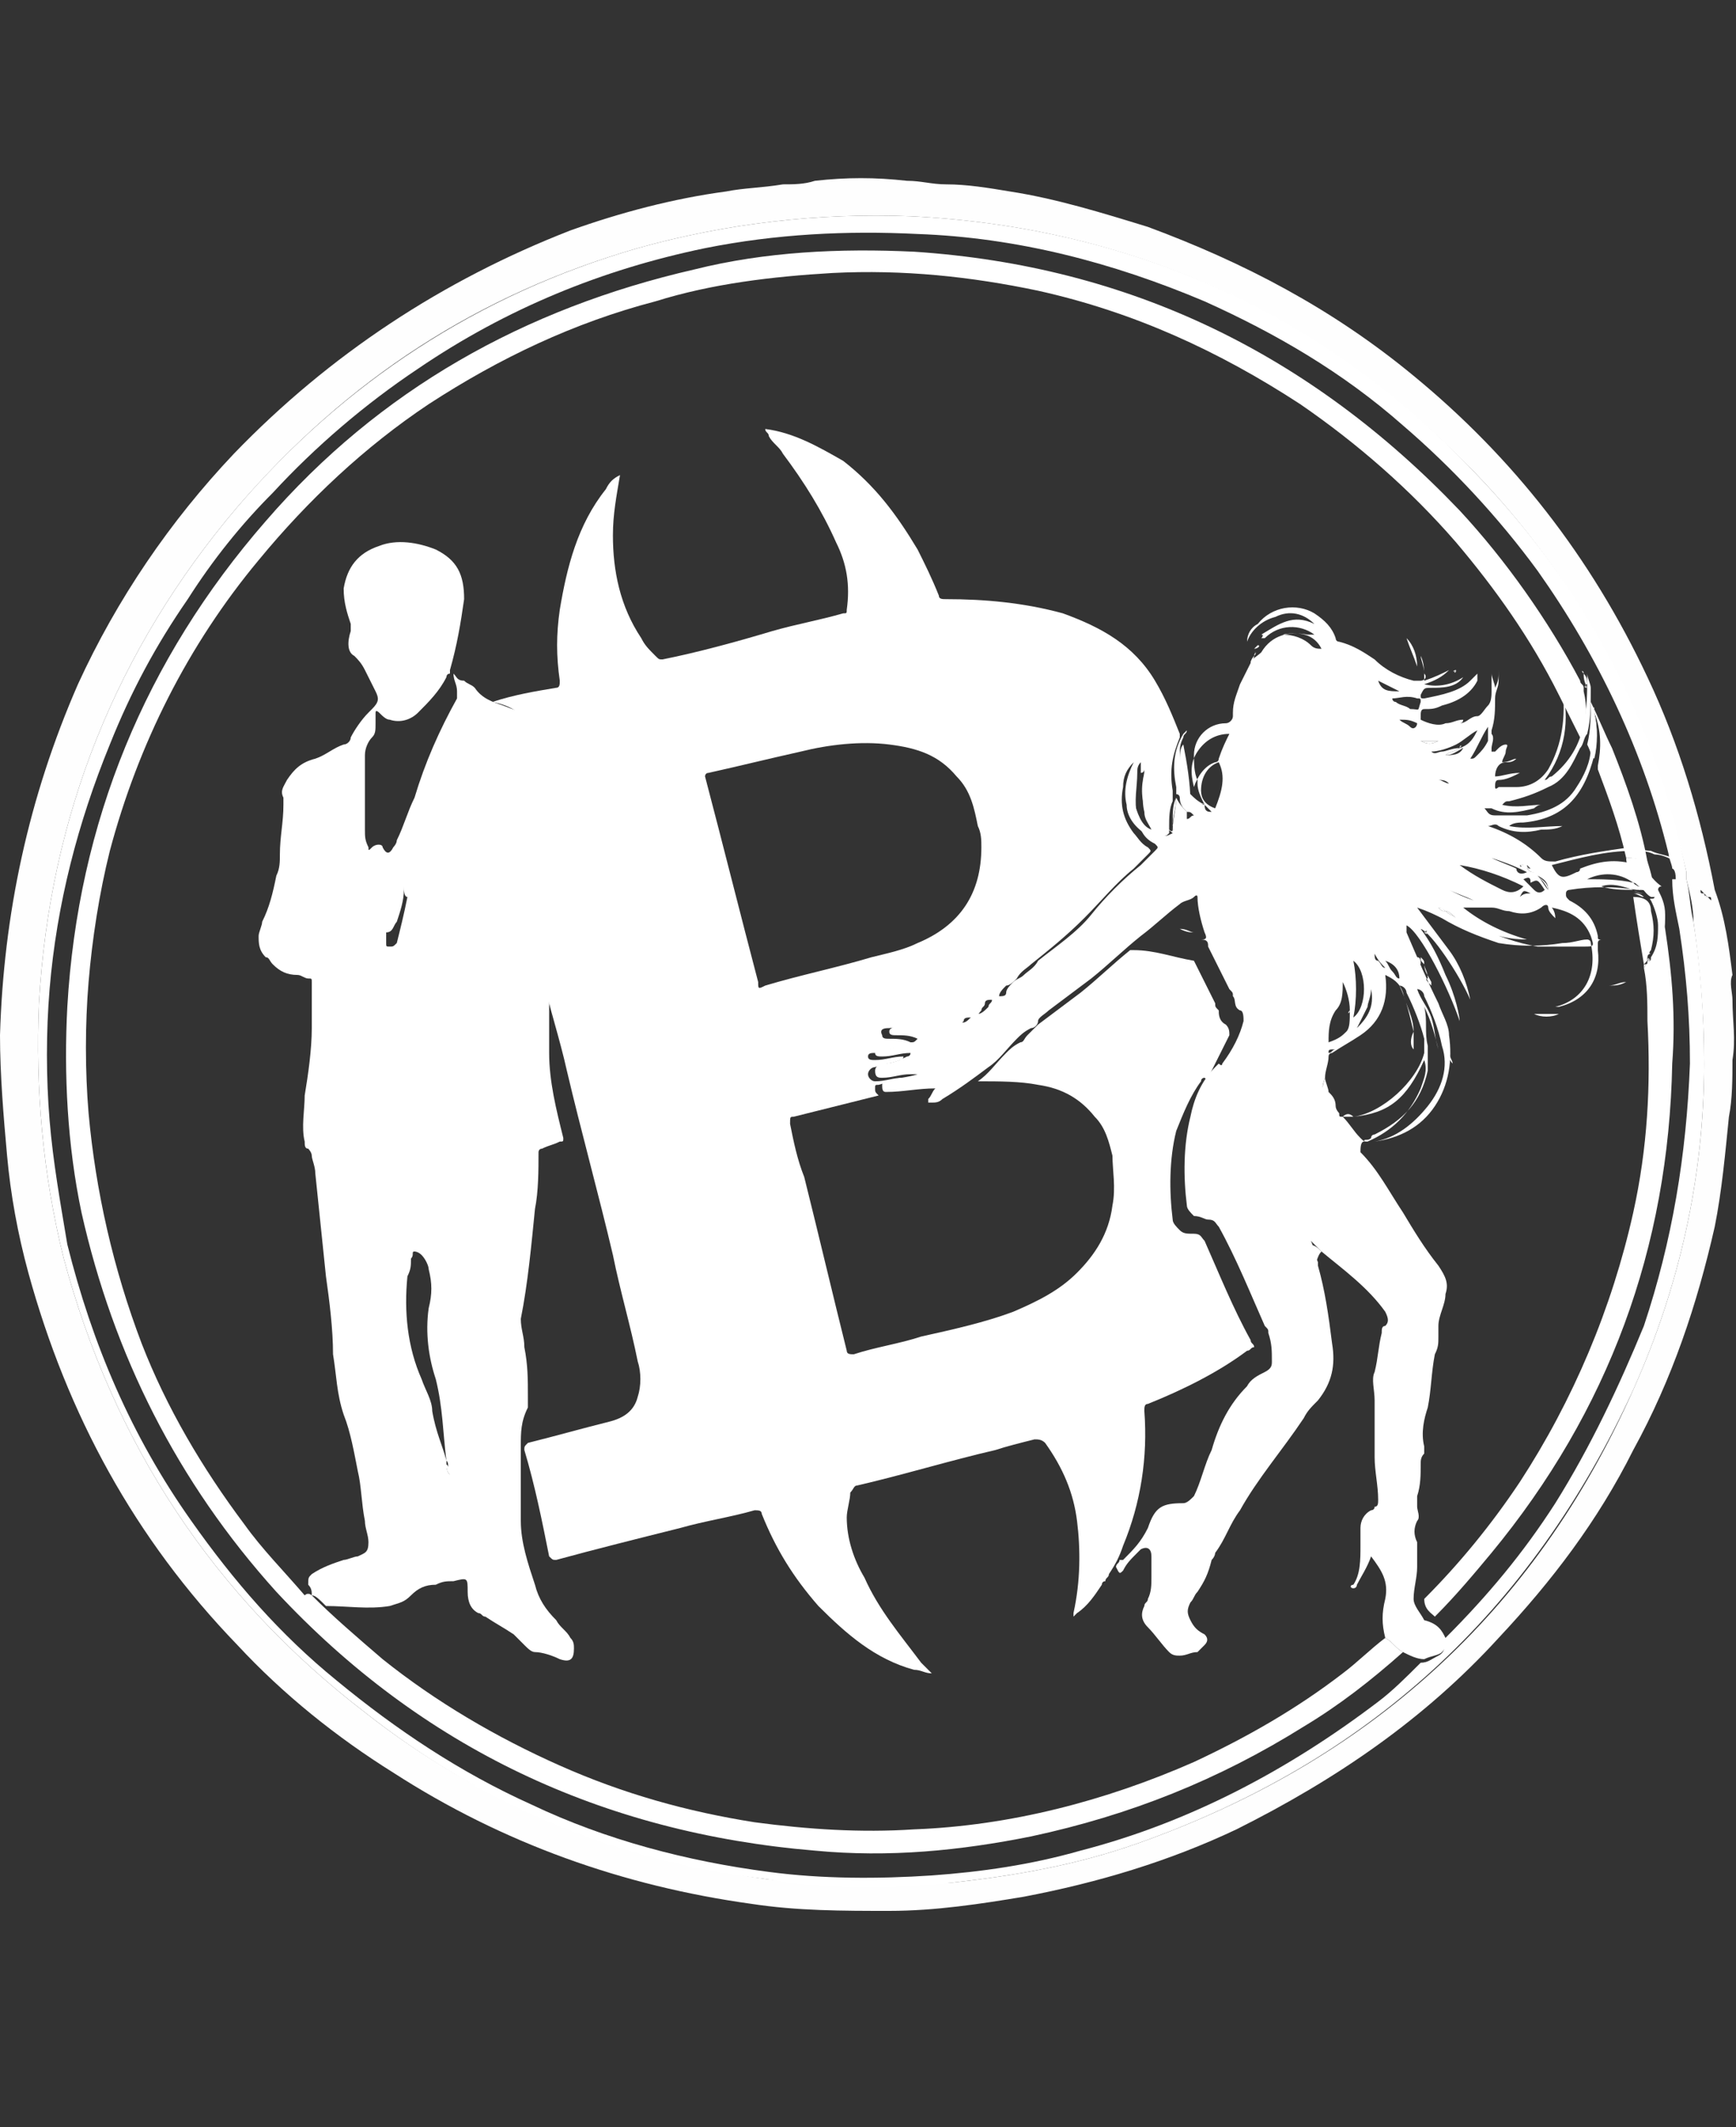 <?xml version="1.0" encoding="utf-8"?>
<!-- Generator: Adobe Illustrator 19.0.0, SVG Export Plug-In . SVG Version: 6.00 Build 0)  -->
<svg version="1.1" id="Layer_1" xmlns="http://www.w3.org/2000/svg" xmlns:xlink="http://www.w3.org/1999/xlink" x="0px" y="0px"
	 viewBox="-975 971 49 60" style="enable-background:new -975 971 49 60;" xml:space="preserve">
<rect x="-975" y="971" width="49" height="60" fill="#333333" stroke="none"/>
<style type="text/css">
	.st0{fill:#FEFEFE;}
	.st1{fill:#FFFFFF;}
</style>
<g>
	<g>
		<path class="st0" d="M-926.1,998.5c-0.1,0.2,0,0.5,0,0.7c0,0.6,0.1,1.1,0,1.7c0,0.5,0,1.1-0.1,1.6c-0.1,1-0.2,2.1-0.4,3.1
			c-0.5,2.2-1.2,4.3-2.3,6.3c-1,2-2.3,3.7-3.8,5.3c-2.1,2.3-4.6,4-7.4,5.4c-1.9,0.9-3.9,1.5-6,1.9c-1.2,0.2-2.5,0.4-3.8,0.4
			c-1.3,0-2.6,0-3.9-0.2c-3.6-0.5-7-1.7-10.1-3.7c-1.6-1-3.1-2.2-4.4-3.6c-2.9-3-4.8-6.5-5.9-10.5c-0.3-1.1-0.5-2.2-0.6-3.3
			c-0.1-1.1-0.2-2.3-0.2-3.4c0.1-3.4,0.8-6.7,2.2-9.9c1.1-2.4,2.6-4.6,4.4-6.5c2.7-2.8,5.9-4.9,9.5-6.3c1.4-0.5,2.9-0.9,4.4-1.1
			c0.5-0.1,1-0.1,1.6-0.2c0.3,0,0.6,0,0.9-0.1c0.9-0.1,1.7-0.1,2.6,0c0.4,0,0.7,0.1,1.1,0.1c0.6,0,1.2,0.1,1.8,0.2
			c1.3,0.2,2.6,0.6,3.9,1c2.7,1,5.2,2.3,7.5,4.2c2.8,2.3,5,5.1,6.6,8.5c0.9,1.9,1.5,3.9,1.9,6C-926.3,996.9-926.2,997.7-926.1,998.5
			C-926.2,998.5-926.2,998.5-926.1,998.5z M-926.5,996.5C-926.5,996.5-926.5,996.5-926.5,996.5
			C-926.5,996.5-926.5,996.5-926.5,996.5C-926.5,996.5-926.5,996.5-926.5,996.5C-926.5,996.5-926.5,996.5-926.5,996.5z
			 M-926.8,996.3C-926.8,996.3-926.8,996.3-926.8,996.3c0.1,0.1,0.1,0.1,0.1,0.1c0,0,0,0,0,0C-926.7,996.3-926.7,996.3-926.8,996.3
			C-926.8,996.3-926.8,996.3-926.8,996.3C-926.8,996.3-926.8,996.3-926.8,996.3C-926.8,996.3-926.8,996.2-926.8,996.3
			c-0.1-0.1-0.1-0.1-0.1-0.1c0,0,0,0,0,0c0,0,0,0,0,0c0,0,0,0,0,0c0,0-0.1-0.1-0.1-0.1c0,0.1,0,0.1,0.1,0.1c0,0,0,0,0,0c0,0,0,0,0,0
			c0,0,0,0,0,0C-926.9,996.2-926.9,996.3-926.8,996.3C-926.9,996.3-926.8,996.3-926.8,996.3C-926.8,996.3-926.8,996.3-926.8,996.3z
			 M-927.4,995.8C-927.4,995.8-927.4,995.8-927.4,995.8c0-0.1,0-0.1,0-0.2c-1-4.3-2.9-8.1-6-11.3c-4.4-4.5-9.7-6.9-15.9-7.2
			c-2.6-0.1-5.2,0.2-7.7,0.9c-4.5,1.3-8.2,3.7-11.3,7.3c-3.4,4-5.3,8.7-5.6,14c-0.1,2.4,0.1,4.8,0.7,7.2c1.4,5.2,4.2,9.5,8.5,12.8
			c3.3,2.6,7.1,4.1,11.3,4.7c1.8,0.2,3.5,0.2,5.3,0.1c1.8-0.2,3.5-0.5,5.2-1.1c6.5-2.3,11.2-6.5,14-12.8c1.3-2.9,2-6,2-9.2
			c0-1.3-0.1-2.6-0.3-4C-927.2,996.6-927.3,996.2-927.4,995.8C-927.4,995.8-927.3,995.9-927.4,995.8
			C-927.3,995.9-927.3,995.9-927.4,995.8c0.1,0.1,0.1,0.1,0.1,0.1C-927.3,995.9-927.3,995.9-927.4,995.8
			C-927.3,995.8-927.3,995.8-927.4,995.8L-927.4,995.8z M-927.1,996C-927.1,996-927.1,996-927.1,996C-927.1,996-927.1,996-927.1,996
			C-927.1,996-927.1,996-927.1,996z"/>
		<path class="st1" d="M-927.4,995.8c0.1,0.4,0.1,0.8,0.2,1.2c0.2,1.3,0.3,2.6,0.3,4c0,3.2-0.7,6.3-2,9.2c-2.9,6.3-7.5,10.5-14,12.8
			c-1.7,0.6-3.4,0.9-5.2,1.1c-1.8,0.2-3.5,0.2-5.3-0.1c-4.2-0.5-8-2.1-11.3-4.7c-4.3-3.3-7.1-7.6-8.5-12.8c-0.6-2.4-0.8-4.8-0.7-7.2
			c0.3-5.3,2.2-10,5.6-14c3-3.5,6.8-6,11.3-7.3c2.5-0.7,5.1-1,7.7-0.9c6.2,0.3,11.6,2.7,15.9,7.2c3.1,3.2,5.1,7,6,11.3
			C-927.4,995.7-927.4,995.7-927.4,995.8C-927.4,995.8-927.4,995.8-927.4,995.8C-927.4,995.8-927.4,995.8-927.4,995.8
			C-927.4,995.8-927.4,995.8-927.4,995.8C-927.4,995.8-927.4,995.8-927.4,995.8C-927.4,995.8-927.4,995.8-927.4,995.8z
			 M-927.8,995.5c0-0.1-0.1-0.3-0.1-0.4c-0.7-2.9-2-5.6-3.7-8c-1.1-1.5-2.4-2.9-3.8-4.1c-1.7-1.5-3.6-2.6-5.6-3.5
			c-2.6-1.1-5.3-1.8-8.1-1.9c-2-0.1-4,0-6,0.4c-2.9,0.6-5.6,1.7-8.1,3.4c-1.5,1-2.9,2.2-4.1,3.5c-0.9,0.9-1.7,1.9-2.4,3
			c-0.9,1.3-1.6,2.6-2.2,4.1c-0.9,2.2-1.5,4.5-1.7,6.9c-0.1,1.2-0.1,2.5,0,3.7c0.1,1.2,0.3,2.3,0.5,3.5c0.7,2.8,1.8,5.4,3.5,7.8
			c1.2,1.7,2.5,3.2,4.1,4.5c1.7,1.4,3.5,2.6,5.5,3.5c2.1,1,4.4,1.6,6.7,1.9c1.5,0.2,3.1,0.2,4.6,0.1c1.4-0.1,2.8-0.3,4.2-0.7
			c3.1-0.8,5.9-2.3,8.4-4.2c0.4-0.3,0.8-0.7,1.2-1.1c0.2,0,0.3-0.1,0.5-0.2c0.2-0.1,0.2-0.3,0.1-0.4c0,0,0-0.1,0.1-0.1
			c1.2-1.2,2.2-2.4,3.1-3.8c1-1.6,1.8-3.3,2.5-5c0.8-2.4,1.2-4.8,1.3-7.4c0-1.3-0.1-2.5-0.3-3.8c-0.1-0.5-0.2-0.9-0.2-1.4
			c0,0,0.1,0,0.1,0C-927.7,995.5-927.8,995.5-927.8,995.5z M-927.6,995.6C-927.6,995.6-927.6,995.6-927.6,995.6
			C-927.6,995.6-927.6,995.7-927.6,995.6C-927.6,995.7-927.6,995.7-927.6,995.6C-927.6,995.6-927.6,995.6-927.6,995.6z
			 M-927.5,995.7C-927.5,995.7-927.5,995.7-927.5,995.7C-927.5,995.7-927.5,995.7-927.5,995.7C-927.5,995.7-927.5,995.7-927.5,995.7
			C-927.5,995.7-927.5,995.7-927.5,995.7z"/>
		<path class="st1" d="M-927,996.1c0,0-0.1,0-0.1-0.1C-927,996.1-927,996.1-927,996.1C-927,996.1-927,996.1-927,996.1z"/>
		<path class="st1" d="M-927.4,995.8C-927.4,995.8-927.4,995.8-927.4,995.8C-927.4,995.8-927.4,995.8-927.4,995.8
			C-927.3,995.8-927.3,995.8-927.4,995.8L-927.4,995.8C-927.3,995.9-927.4,995.8-927.4,995.8z"/>
		<path class="st1" d="M-927.3,995.9C-927.3,995.9-927.3,995.9-927.3,995.9C-927.3,995.9-927.3,995.9-927.3,995.9
			C-927.3,995.9-927.3,995.9-927.3,995.9C-927.3,995.9-927.3,995.9-927.3,995.9z"/>
		<path class="st1" d="M-927.4,995.8C-927.4,995.8-927.4,995.8-927.4,995.8C-927.4,995.8-927.4,995.8-927.4,995.8
			C-927.4,995.8-927.4,995.8-927.4,995.8z"/>
		<path class="st1" d="M-926.9,996.3C-926.9,996.3-926.9,996.2-926.9,996.3C-926.9,996.2-926.9,996.2-926.9,996.3
			C-926.9,996.2-926.9,996.2-926.9,996.3C-926.9,996.2-926.9,996.3-926.9,996.3z"/>
		<path class="st1" d="M-927,996.1C-927,996.1-927,996.1-927,996.1C-927,996.1-927,996.2-927,996.1C-927,996.2-927,996.1-927,996.1
			C-927,996.1-927,996.1-927,996.1z"/>
		<path class="st1" d="M-927,996.1C-926.9,996.2-926.9,996.2-927,996.1C-926.9,996.2-926.9,996.2-927,996.1
			C-927,996.2-927,996.2-927,996.1C-927,996.2-927,996.1-927,996.1z"/>
		<path class="st1" d="M-926.9,996.2C-926.9,996.2-926.9,996.2-926.9,996.2C-926.9,996.2-926.9,996.2-926.9,996.2
			C-926.9,996.2-926.9,996.2-926.9,996.2C-926.9,996.2-926.9,996.2-926.9,996.2z"/>
		<path class="st1" d="M-926.8,996.3C-926.8,996.3-926.9,996.3-926.8,996.3C-926.9,996.3-926.9,996.2-926.8,996.3
			C-926.8,996.2-926.8,996.3-926.8,996.3C-926.8,996.3-926.8,996.3-926.8,996.3z"/>
		<path class="st1" d="M-926.8,996.3C-926.8,996.3-926.8,996.3-926.8,996.3C-926.8,996.3-926.8,996.3-926.8,996.3
			C-926.8,996.3-926.8,996.3-926.8,996.3C-926.8,996.3-926.8,996.3-926.8,996.3z"/>
		<path class="st1" d="M-926.8,996.3C-926.8,996.3-926.8,996.3-926.8,996.3C-926.8,996.3-926.8,996.3-926.8,996.3
			C-926.8,996.3-926.8,996.3-926.8,996.3C-926.8,996.3-926.8,996.3-926.8,996.3z"/>
		<path class="st1" d="M-934.2,1017.2c0.1,0.1,0,0.3-0.1,0.4c-0.1,0.1-0.3,0.1-0.5,0.2c-0.2,0-0.4-0.1-0.6-0.2
			c-0.2-0.1-0.3-0.3-0.5-0.4c-0.1-0.4-0.1-0.7,0-1.1c0.1-0.5-0.1-0.8-0.4-1.2c-0.1,0.3-0.3,0.6-0.4,0.8c0,0,0,0.1-0.1,0.1
			c-0.1,0-0.1-0.1,0-0.1c0.2-0.3,0.2-0.7,0.2-1.1c0-0.2,0-0.3,0-0.5c0-0.2,0.1-0.4,0.3-0.5c0,0,0.1,0,0.1-0.1c0.1,0,0.1-0.1,0.1-0.2
			c0-0.4-0.1-0.8-0.1-1.2c0-0.5,0-1.1,0-1.6c0-0.3-0.1-0.6,0-0.8c0.1-0.4,0.1-0.7,0.2-1.1c0-0.1,0-0.2,0.1-0.2
			c0.1-0.1,0.1-0.2,0-0.4c-0.5-0.7-1.2-1.2-1.8-1.7c-0.1-0.1-0.2-0.2-0.3-0.3c0.1,0.2,0.1,0.4,0.2,0.6c0,0,0,0.1,0,0.1
			c0.2,0.7,0.3,1.4,0.4,2.2c0.1,0.6,0,1.1-0.4,1.6c-0.2,0.2-0.3,0.3-0.4,0.5c-0.6,0.9-1.3,1.7-1.8,2.6c-0.3,0.4-0.4,0.8-0.7,1.2
			c0,0,0,0.1-0.1,0.2c-0.1,0.4-0.2,0.6-0.4,0.9c-0.1,0.1-0.1,0.2-0.2,0.3c-0.1,0.2-0.1,0.3,0,0.5c0.1,0.2,0.2,0.3,0.4,0.4
			c0.1,0.1,0.1,0.2,0,0.3c-0.1,0.1-0.1,0.1-0.2,0.2c-0.2,0-0.3,0.1-0.5,0.1c-0.1,0-0.2,0-0.3-0.1c-0.2-0.2-0.4-0.5-0.6-0.7
			c-0.2-0.2-0.2-0.4-0.1-0.6c0-0.1,0.1-0.1,0.1-0.2c0.1-0.2,0.1-0.4,0.1-0.6c0-0.2,0-0.4,0-0.6c0-0.2-0.1-0.3-0.3-0.2
			c0,0-0.1,0.1-0.1,0.1c-0.2,0.2-0.3,0.3-0.4,0.5c-0.1,0.1-0.1,0.1-0.2-0.1c0-0.1,0.1-0.1,0.1-0.2c0,0,0.1,0,0.1,0
			c0.3-0.3,0.5-0.5,0.7-0.9c0.2-0.6,0.4-0.7,1-0.7c0.1,0,0.2-0.1,0.3-0.2c0.2-0.4,0.3-0.9,0.5-1.3c0.2-0.7,0.5-1.3,1-1.8
			c0.1-0.2,0.3-0.3,0.5-0.4c0.2-0.1,0.2-0.2,0.2-0.3c0-0.3,0-0.5-0.1-0.8c0-0.1,0-0.1-0.1-0.2c-0.4-0.9-0.8-1.9-1.3-2.8
			c-0.1-0.1-0.1-0.2-0.3-0.2c-0.1,0-0.2-0.1-0.4-0.1c-0.1-0.1-0.2-0.2-0.2-0.3c-0.1-0.8-0.1-1.7,0.1-2.5c0.1-0.5,0.3-1,0.7-1.4
			c0,0,0.1-0.1,0.1-0.1c0.1,0.1,0.1,0,0.1,0c0.3-0.4,0.5-0.8,0.6-1.2c0-0.1,0-0.3-0.1-0.3c-0.2-0.1-0.1-0.3-0.2-0.4
			c0-0.1,0-0.1-0.1-0.2c-0.2-0.4-0.4-0.8-0.6-1.2c0-0.1,0-0.2-0.2-0.2c0,0,0,0,0,0c0.1,0,0.2,0,0.1-0.2c-0.1-0.3-0.2-0.7-0.2-1
			c0,0,0-0.1-0.1,0c-0.1,0.1-0.3,0.1-0.4,0.2c-0.4,0.3-0.7,0.6-1.1,0.9c-0.5,0.4-0.9,0.8-1.4,1.2c-0.4,0.3-0.8,0.6-1.2,0.9
			c-0.1,0.1-0.3,0.2-0.3,0.3c0,0.1-0.1,0.2-0.2,0.2c-0.2,0.1-0.3,0.2-0.4,0.3c-0.3,0.3-0.5,0.6-0.8,0.8c-0.4,0.3-0.8,0.6-1.3,0.9
			c-0.1,0.1-0.2,0.1-0.3,0.1c-0.1,0-0.1,0-0.1,0c0,0,0-0.1,0-0.1c0.1-0.1,0.1-0.2,0.2-0.3c-0.5,0-0.9,0.1-1.4,0.1
			c-0.1,0-0.1-0.1-0.1-0.2c0-0.1,0.1-0.1,0.1-0.1c0.3-0.1,0.6-0.1,0.9-0.2c-0.1,0-0.1,0-0.2,0c-0.3,0-0.5,0.1-0.8,0.1
			c-0.1,0-0.2,0-0.2-0.2c0-0.1,0.1-0.2,0.2-0.2c0.3,0,0.5-0.1,0.7-0.2c0,0,0.1,0,0.1-0.1c-0.3,0-0.5,0.1-0.8,0.1
			c-0.1,0-0.2,0-0.2-0.1c0-0.1,0.1-0.1,0.2-0.1c0.3,0,0.5-0.1,0.8-0.2c0.1,0,0.1,0,0.2-0.1c-0.2-0.1-0.4-0.1-0.6-0.1
			c-0.1,0-0.2,0-0.2-0.1c0-0.1,0.1-0.1,0.2-0.2c0,0,0,0,0,0c0.6,0,1.1,0,1.7-0.1c0,0,0.1,0,0.1,0c0.1,0.1,0.2,0,0.3-0.1
			c0-0.1,0.1-0.1,0.2-0.1c0.1,0,0.2-0.1,0.3-0.2c0-0.1,0.1-0.1,0.1-0.2c0-0.1,0.1-0.1,0.2-0.1c0.1,0,0.2,0,0.2-0.1
			c0-0.1,0.1-0.2,0.2-0.3c0.1-0.1,0.2-0.1,0.3-0.2c0.1-0.1,0.3-0.2,0.4-0.4c0.5-0.4,1.1-0.8,1.5-1.3c0.4-0.5,0.9-1,1.4-1.4
			c0.1-0.1,0.3-0.3,0.4-0.4c0.1-0.1,0.1-0.1,0-0.2c-0.2-0.1-0.3-0.2-0.4-0.4c-0.3-0.4-0.3-0.9-0.3-1.3c0-0.3,0.1-0.5,0.3-0.7
			c0,0,0,0,0,0c-0.2,0.4-0.3,0.8-0.2,1.2c0.1,0.3,0.2,0.7,0.5,0.8c0,0,0,0,0,0c0,0,0,0,0,0c0,0,0,0,0,0c0,0,0,0,0,0
			c-0.1-0.2-0.2-0.3-0.2-0.5c-0.1-0.4,0-0.8,0-1.2c0-0.1,0-0.2,0.1-0.3l0,0c0,0.1-0.1,0.2,0,0.3c0,0,0-0.1,0.1-0.1l0,0
			c0,0,0,0.1,0,0.1c-0.2,0.4-0.1,0.8,0.1,1.2c0,0,0.1,0.1,0,0.1c-0.1,0-0.1-0.1-0.1-0.1c0-0.1,0-0.1-0.1-0.2c0,0.3,0.1,0.6,0.4,0.8
			c0.1,0.1,0.1,0.1,0.3,0c-0.1-0.1-0.3-0.2-0.4-0.3c0,0-0.1-0.1-0.1-0.1c0.1,0.1,0.2,0.3,0.4,0.3c0,0,0.1,0.1,0.1,0
			c0.1,0,0-0.1,0-0.2c0-0.3,0-0.5,0.1-0.7c0,0.3-0.1,0.5-0.1,0.8c0.1-0.1,0.2-0.1,0.4-0.2c0.1,0,0.1-0.1,0.2-0.1
			c-0.1-0.1-0.1-0.1-0.2-0.1c-0.1-0.1-0.2-0.2-0.2-0.4c0,0,0-0.1-0.1-0.1c0-0.1,0-0.1,0-0.2c-0.1-0.5-0.1-1,0.2-1.5
			c0,0,0.1-0.1,0.1-0.1c0,0,0,0,0,0c0,0.1-0.1,0.1-0.1,0.2c-0.1,0.2-0.1,0.3-0.1,0.5c0,0.4,0,0.8,0.3,1.1c0.1,0.1,0.2,0.2,0.4,0.3
			c-0.1-0.2-0.2-0.4-0.2-0.6c0,0,0-0.1,0-0.1c-0.1-0.2-0.1-0.5-0.1-0.7c0-0.5,0.4-0.9,0.9-0.9c0.1,0,0.2-0.1,0.2-0.2
			c0,0,0-0.1,0-0.1c0-0.3,0.1-0.5,0.2-0.8c0.1-0.2,0.2-0.4,0.3-0.6c0-0.1,0.2-0.2,0.3-0.3c0.3-0.5,0.8-0.6,1.3-0.5
			c0.1,0,0.1,0,0.2,0c0,0,0,0,0,0c0,0,0,0,0,0c-0.4-0.3-1-0.3-1.4,0.1c0,0,0,0-0.1,0c0,0,0.1-0.1,0-0.1c0.5-0.3,0.9-0.6,1.5-0.3
			c-0.3-0.3-0.7-0.4-1.1-0.2c-0.4,0.1-0.7,0.4-0.8,0.7c0-0.2,0.1-0.4,0.3-0.5c0.4-0.5,1.1-0.6,1.6-0.3c0.3,0.2,0.5,0.4,0.6,0.7
			c0,0,0,0.1,0.1,0.1c0.4,0.1,0.7,0.3,1,0.5c0.3,0.3,0.7,0.5,1.1,0.6c0.1,0,0.1,0,0.2,0c0.1,0,0.2-0.1,0.1-0.2
			c0-0.2-0.1-0.4-0.1-0.5c0,0,0,0,0,0c0.1,0.2,0.1,0.4,0.1,0.7c0.3-0.1,0.5-0.2,0.7-0.3c0,0,0,0,0,0c-0.2,0.2-0.4,0.3-0.7,0.4
			c0.4,0.1,0.8,0,1.1-0.2c0,0,0,0,0,0c-0.2,0.3-0.6,0.3-0.9,0.3c-0.2,0-0.2,0-0.3,0.2c0,0,0,0,0,0c0,0.1,0,0.1,0.1,0.1
			c0.5-0.1,1-0.2,1.3-0.5c0.1-0.1,0.1-0.1,0.2-0.2c0,0.1,0,0.1,0,0.2c-0.2,0.4-0.6,0.6-1,0.7c-0.2,0.1-0.3,0.1-0.5,0.1
			c-0.1,0-0.1,0.1-0.1,0.2c0,0,0,0.1,0,0.1c0.2,0.1,0.5,0.2,0.7,0.1c0.2,0,0.3-0.1,0.5-0.1c0,0.1-0.1,0.1-0.1,0.1c0,0,0,0-0.1,0
			c0,0,0,0,0.1,0c0.2,0,0.3-0.2,0.5-0.2c0.1,0,0.2-0.2,0.3-0.3c0.1-0.1,0.1-0.3,0.1-0.4c0-0.2,0-0.3,0-0.5c0,0,0,0,0,0
			c0,0.1,0.1,0.3,0.1,0.4c0.1-0.2,0.1-0.3,0.1-0.5c0,0.1,0,0.2,0,0.3c0,0.2-0.1,0.3-0.1,0.5c0,0.3,0,0.6-0.1,0.9c0,0,0,0,0,0.1
			c0.1,0.1,0,0.3,0,0.4c0,0,0,0.1,0,0.1c0,0,0.1,0,0.1,0c0,0,0.1-0.1,0.1-0.1c0,0,0.1-0.1,0.2-0.1c0.1,0,0,0.1,0,0.2
			c0,0.1-0.1,0.2-0.1,0.3c0.2,0,0.3-0.1,0.4-0.1c0,0,0,0,0,0c-0.1,0.1-0.2,0.1-0.3,0.1c-0.2,0-0.3,0.2-0.3,0.4
			c0.2,0,0.4-0.1,0.7-0.1c-0.2,0.1-0.4,0.2-0.6,0.2c-0.1,0-0.1,0.1-0.1,0.2c0,0.1,0.1,0,0.1,0c0.2,0,0.4,0,0.5,0
			c0.4,0,0.7-0.2,0.9-0.5c0.4-0.7,0.5-1.5,0.4-2.3c0,0,0,0,0,0c0.2,0.9,0.1,1.8-0.5,2.6c0,0,0,0,0,0c0,0,0,0,0,0
			c0.1,0,0.1-0.1,0.2-0.1c0.5-0.4,0.8-0.9,0.9-1.5c0.1-0.4,0.1-0.9,0.1-1.3c0,0,0-0.1,0-0.1c0,0.1,0.1,0.3,0.1,0.4c0,0,0,0.1,0,0.1
			c0,0,0,0,0,0c0,0.4,0,0.8-0.1,1.2c-0.1,0.1-0.1,0.3-0.2,0.4c-0.2,0.4-0.4,0.9-0.9,1.1c-0.4,0.2-0.7,0.3-1.1,0.4
			c-0.1,0-0.1,0-0.2,0.1c0.4,0.1,0.8,0,1.1,0c-0.1,0-0.2,0.1-0.2,0.1c-0.4,0.1-0.8,0.2-1.2,0c-0.1,0-0.1,0-0.2,0
			c0.1,0.1,0.1,0.2,0.3,0.2c0.3,0,0.6,0,0.9,0c0.6-0.1,1.1-0.3,1.4-0.8c0.2-0.3,0.4-0.7,0.4-1.1c0.1-0.4,0.1-0.9,0-1.3
			c0.2,0.5,0.2,1,0.1,1.5c0,0,0,0,0,0c-0.3,1.2-0.9,1.8-2,1.9c-0.1,0-0.3,0-0.4,0.1c0.5,0.1,1,0,1.5,0c-0.2,0.1-0.4,0.1-0.6,0.1
			c-0.4,0.1-0.8,0.1-1.2-0.1c-0.1-0.1-0.2,0-0.3,0c0.6,0.2,1.1,0.5,1.5,0.9c0.1,0.1,0.2,0.1,0.4,0.1c0.7-0.2,1.4-0.3,2.1-0.4
			c0.2,0,0.4,0.1,0.6,0.1c0.2,0.1,0.4,0.1,0.6,0.2c0.1,0,0.1,0.1,0.2,0.1c0,0-0.1,0-0.1,0c0,0,0,0,0,0c0,0,0,0,0,0
			c-0.2-0.1-0.4-0.2-0.6-0.2c-0.2-0.1-0.4-0.1-0.6-0.1c-0.8,0-1.5,0.2-2.3,0.4c0.2,0.4,0.3,0.4,0.7,0.2c0,0,0.1,0,0.1-0.1
			c0.5-0.2,1-0.3,1.6-0.1c0.3,0.1,0.4,0.4,0.7,0.6c0,0-0.1,0-0.1,0.1c0.1,0.2,0.2,0.4,0.2,0.7c0,0.3,0,0.7-0.2,0.9
			c0-0.1,0-0.1,0-0.1c0.2-0.4,0.1-0.7,0-1.1c-0.1-0.3-0.3-0.4-0.5-0.4c0,0,0,0-0.1,0c-0.6-0.1-1.3-0.1-1.9,0c0,0-0.1,0-0.1,0.1
			c0,0.1,0,0.1,0.1,0.2c0.4,0.2,0.7,0.5,0.8,1c0,0.1,0,0.1,0.1,0.1c0,0-0.1,0-0.1,0.1c0,0.1,0,0.1,0,0.2c0.1,0.8-0.3,1.4-1.1,1.6
			c0,0,0,0-0.1,0c0.8-0.2,1.2-0.9,1-1.8c0-0.1-0.1-0.1-0.1-0.1c-0.2,0-0.4,0.1-0.7,0.1c-0.6,0.1-1.2,0.1-1.8,0
			c-0.6-0.2-1.1-0.4-1.6-0.7c-0.2-0.1-0.4-0.2-0.7-0.3c0.3,0.4,0.6,0.8,0.9,1.2c0.3,0.4,0.5,0.9,0.6,1.4c-0.3-0.7-1.1-1.9-1.4-2
			c0.3,0.4,0.5,0.8,0.7,1.3c0.3,0.6,0.4,1.2,0.4,1.3c-0.3-0.9-1.1-2.5-1.5-2.7c0,0.1,0,0.1,0,0.2c0.3,0.7,0.6,1.4,0.9,2
			c0.1,0.3,0.3,0.6,0.3,0.9c0.1,0.7,0,1.4-0.4,2c-0.4,0.6-1,0.9-1.7,1c-0.1,0-0.1,0-0.2,0c0.1,0,0.1,0,0.2,0c0.6-0.1,1.1-0.5,1.5-1
			c0.4-0.5,0.6-1.1,0.4-1.7c-0.1-0.5-0.3-1-0.5-1.4c0-0.1-0.1-0.2-0.2-0.2c0.1,0.3,0.3,0.5,0.4,0.8c0.1,0.3,0.1,0.6,0.2,0.9
			c0,0,0,0,0,0c-0.1-0.4-0.2-0.8-0.4-1.2c0.1,0.4,0,0.7,0.1,1.1c0,0.2,0,0.5,0,0.7c-0.2,0.9-0.7,1.4-1.5,1.8c0,0-0.1,0-0.1,0.1
			c-0.1,0.1-0.2,0-0.2,0.1c-0.1,0-0.1,0.2-0.1,0.3c0.5,0.5,0.8,1.1,1.2,1.7c0.3,0.5,0.6,1,1,1.5c0.2,0.3,0.3,0.5,0.2,0.8
			c0,0.3-0.2,0.6-0.2,0.9c0,0.1,0,0.2,0,0.3c0,0.2,0,0.3-0.1,0.5c-0.1,0.5-0.1,1-0.2,1.5c-0.1,0.3-0.2,0.7-0.1,1.1
			c0,0.1,0,0.1,0,0.2c-0.1,0.1-0.1,0.2-0.1,0.3c0,0.3,0,0.6-0.1,0.9c0,0.1,0,0.2,0,0.3c0,0.1,0.1,0.3,0,0.4c-0.1,0.2-0.1,0.4,0,0.6
			c0,0.2,0,0.5,0,0.7c0,0.3-0.1,0.6-0.1,0.9c0,0.2,0.2,0.4,0.3,0.6C-934.4,1016.8-934.3,1017-934.2,1017.2z M-928.9,995.9
			C-928.9,995.9-928.9,995.9-928.9,995.9c-0.4-0.3-0.9-0.3-1.3-0.1c0,0,0,0,0,0c0,0,0,0,0,0c0,0,0,0,0,0
			C-929.8,995.8-929.3,995.8-928.9,995.9c0.1,0.1,0.1,0.1,0.2,0.1c0,0,0,0,0,0c0,0,0,0,0,0C-928.8,996-928.8,995.9-928.9,995.9
			L-928.9,995.9z M-941,993.7C-941,993.7-941.1,993.6-941,993.7C-941.1,993.6-941.1,993.7-941,993.7
			C-941.1,993.7-941,993.7-941,993.7c0,0.2,0.1,0.2,0.2,0.2C-940.9,993.8-941,993.7-941,993.7z M-935.9,998.3
			C-935.9,998.3-935.9,998.3-935.9,998.3C-935.9,998.3-935.9,998.3-935.9,998.3c-0.1-0.1-0.2-0.2-0.3-0.4c0,0.1,0,0.2,0.1,0.2
			C-936,998.2-936,998.3-935.9,998.3z M-934.6,998.8C-934.6,998.8-934.6,998.8-934.6,998.8C-934.6,998.8-934.6,998.8-934.6,998.8
			C-934.6,998.8-934.6,998.8-934.6,998.8c0,0,0-0.1,0-0.1c-0.1-0.2-0.2-0.3-0.2-0.5c0-0.1,0-0.1-0.1-0.2c0,0.1,0,0.1,0.1,0.2
			c0,0.1,0.1,0.2,0.1,0.4C-934.8,998.6-934.7,998.7-934.6,998.8z M-928.9,996.1c-0.3-0.1-0.6-0.2-0.9-0.1
			C-929.5,996.1-929.2,996.1-928.9,996.1c0.1,0.1,0.2,0.1,0.3,0.1C-928.6,996.2-928.8,996.2-928.9,996.1z M-935.9,998.1
			L-935.9,998.1L-935.9,998.1c0.1,0.1,0.1,0.2,0.2,0.3c0.1,0.1,0.1,0.2,0.2,0.2C-935.5,998.4-935.6,998.2-935.9,998.1z M-933,991.5
			c-0.2,0.3-0.3,0.6-0.5,0.9c0.1,0,0.1,0,0.2-0.1c0.1-0.1,0.2-0.2,0.3-0.4C-933,991.8-933,991.6-933,991.5
			C-933,991.5-933,991.5-933,991.5C-933,991.5-933,991.5-933,991.5z M-936.7,1000c0.3-0.3,0.5-0.6,0.4-1.1c0,0.2-0.1,0.4-0.1,0.5
			C-936.5,999.6-936.6,999.8-936.7,1000C-936.7,1000-936.7,1000-936.7,1000C-936.7,1000-936.7,1000-936.7,1000z M-933.8,992.1
			c-0.1,0.1-0.3,0.1-0.4,0.2c0.2,0,0.4,0,0.5-0.2C-933.7,992.1-933.7,992.1-933.8,992.1C-933.8,992-933.7,992-933.8,992.1
			c0.3-0.1,0.4-0.3,0.5-0.5c-0.2,0.1-0.4,0.3-0.6,0.4c-0.2,0.1-0.5,0.2-0.7,0.2c0.1,0.1,0.2,0,0.3,0
			C-934.2,992.2-934,992.1-933.8,992.1z M-936.8,1002.5C-936.8,1002.5-936.8,1002.5-936.8,1002.5c0.8-0.1,1.8-1,2-1.8
			c0-0.1,0-0.2,0-0.4c-0.1-0.4-0.3-0.9-0.5-1.3c0-0.1-0.1-0.2-0.2-0.2c0.2,0.4,0.3,0.9,0.4,1.3c0,0,0,0,0,0c0-0.4-0.2-0.7-0.3-1.1
			c-0.1-0.3-0.3-0.4-0.5-0.5c0,0,0,0,0,0c0,0,0,0,0,0c0.1,0.7-0.1,1.3-0.7,1.7c-0.3,0.2-0.5,0.3-0.8,0.5c0,0-0.1,0-0.1,0.1
			c0,0.2-0.1,0.4-0.1,0.6c-0.1,0.3-0.1,0.3,0.1,0.4c0.1,0.1,0.2,0.2,0.2,0.4c0,0.1,0.1,0.2,0.1,0.2l0,0c0,0.1,0,0.1,0.1,0.1
			c0.2,0.2,0.3,0.4,0.5,0.6c0.1,0.1,0.1,0.1,0.2,0.1c0.7-0.3,1.2-0.8,1.5-1.5c0.1-0.3,0.2-0.5,0.1-0.8
			C-935.3,1002-935.8,1002.4-936.8,1002.5z M-931.1,996.9c-0.1-0.1-0.2-0.2-0.2-0.3c0-0.1-0.1-0.1-0.2,0c-0.3,0.2-0.6,0.2-0.9,0.1
			c-0.2,0-0.3-0.1-0.5-0.1c-0.3,0-0.5,0-0.8,0c0.5,0.4,1.1,0.7,1.8,0.9c-0.5,0-0.9-0.1-1.3-0.3c-0.2-0.1-0.4-0.2-0.6-0.3
			c0,0,0,0,0,0c0.2,0.1,0.4,0.2,0.6,0.3c0.5,0.2,1,0.4,1.6,0.5c0.4,0,0.9,0,1.3,0c0.3,0,0.3,0,0.2-0.3c-0.2-0.5-0.6-0.7-1.1-0.8
			C-931.2,996.6-931.1,996.7-931.1,996.9C-931.1,996.9-931.1,996.9-931.1,996.9z M-940.3,991.7c-0.4,0-0.7,0.2-0.9,0.5
			c-0.2,0.3-0.2,0.6-0.1,1c0,0,0,0,0,0c0.1-0.3,0.3-0.6,0.6-0.7c0,0,0.1,0,0.1-0.1C-940.5,992.1-940.4,991.9-940.3,991.7z
			 M-940.6,992.5c-0.3,0.1-0.5,0.4-0.5,0.8c0,0.2,0.1,0.4,0.4,0.5C-940.5,993.3-940.4,992.9-940.6,992.5z M-936.9,999.5
			C-936.9,999.6-936.9,999.6-936.9,999.5C-937,999.6-936.9,999.6-936.9,999.5c0-0.3-0.1-0.6-0.2-0.8c0,0.3,0,0.6-0.2,0.8
			c-0.2,0.3-0.2,0.6-0.2,0.9c0.3-0.1,0.4-0.2,0.5-0.3C-936.9,1000-936.9,999.8-936.9,999.5C-936.9,999.6-936.9,999.6-936.9,999.5z
			 M-933.8,995.4c0.4,0.3,0.8,0.5,1.2,0.7c0.2,0.1,0.4,0.1,0.6-0.1c0,0,0,0,0,0C-932.6,995.7-933.2,995.5-933.8,995.4z
			 M-936.8,998.1c0.1,0.5,0.1,1.1,0,1.6C-936.4,999.4-936.4,998.4-936.8,998.1z M-935.7,990.7c0,0.1,0.1,0.1,0.1,0.1
			c0.1,0.1,0.3,0.1,0.4,0.2c0.3,0,0.2,0.1,0.3-0.2c0-0.1,0-0.1-0.1-0.1C-935.3,990.6-935.5,990.7-935.7,990.7z M-938.8,988.9
			c0.3,0,0.6,0.1,0.8,0.3c0.1,0.1,0.2,0.1,0.3,0.1C-937.9,988.9-938.3,988.8-938.8,988.9z M-931.8,995.9c0-0.1,0-0.2-0.2-0.1
			c0.1,0.1,0.2,0.2,0.3,0.3c0.1,0.1,0.2,0.1,0.3,0C-931.6,995.8-931.6,995.8-931.8,995.9z M-931.9,995.6c-0.4-0.2-0.7-0.3-1-0.4
			c0.2,0.1,0.5,0.2,0.7,0.3C-932.2,995.6-932.1,995.7-931.9,995.6z M-935.5,991.3c0.1,0.1,0.2,0.1,0.3,0.2c0.1,0.1,0.2,0,0.2-0.1
			C-935.2,991.3-935.3,991.3-935.5,991.3z M-936.1,990.2c0.1,0.3,0.3,0.3,0.6,0.3C-935.7,990.4-935.9,990.3-936.1,990.2z
			 M-934.1,996.1c0.2,0.1,0.4,0.2,0.7,0.3C-933.6,996.3-933.9,996.2-934.1,996.1z M-931.8,996.2c-0.2-0.1-0.2-0.1-0.3,0.1
			C-932,996.2-931.9,996.2-931.8,996.2z M-931.6,995.7C-931.6,995.7-931.6,995.7-931.6,995.7c0.1,0.1,0.2,0.3,0.3,0.4
			C-931.3,995.9-931.4,995.8-931.6,995.7z M-934.9,991.9c0.2,0.1,0.3,0.1,0.5,0C-934.6,991.9-934.7,991.9-934.9,991.9z
			 M-934.1,993.1c-0.1-0.1-0.2-0.1-0.3-0.1C-934.3,993-934.2,993.1-934.1,993.1z M-937.3,1000.6c-0.2,0-0.2,0-0.2,0.1
			C-937.4,1000.7-937.4,1000.6-937.3,1000.6z M-934.2,996.7c0.1,0.1,0.2,0.1,0.3,0.2C-934,996.8-934.1,996.7-934.2,996.7z
			 M-934.2,996.7c0,0-0.1-0.1-0.2-0.1C-934.3,996.7-934.3,996.7-934.2,996.7z M-935.4,997.8c0,0.1,0,0.1,0.1,0.2
			C-935.4,997.9-935.4,997.9-935.4,997.8z M-931.7,995.6c-0.1,0-0.1-0.1-0.2-0.1C-931.8,995.6-931.8,995.6-931.7,995.6z
			 M-931.8,995.5c0,0-0.1-0.1-0.1-0.1C-931.9,995.5-931.9,995.5-931.8,995.5z M-932.1,995.4c0,0,0,0.1,0.1,0
			C-932,995.4-932,995.4-932.1,995.4z M-934.8,997.3C-934.8,997.3-934.8,997.3-934.8,997.3C-934.7,997.3-934.7,997.4-934.8,997.3
			C-934.7,997.3-934.7,997.2-934.8,997.3z M-935,997.9C-935,997.9-935,997.9-935,997.9C-935,997.9-935,997.9-935,997.9
			C-935,998-935,998-935,997.9C-935,998-935,998-935,997.9z M-938.8,988.9C-938.8,988.9-938.8,988.9-938.8,988.9
			C-938.8,988.9-938.8,988.9-938.8,988.9C-938.8,988.9-938.8,988.9-938.8,988.9C-938.8,988.9-938.8,988.9-938.8,988.9z
			 M-934.6,999.5C-934.6,999.5-934.6,999.5-934.6,999.5C-934.6,999.5-934.6,999.5-934.6,999.5C-934.6,999.5-934.5,999.5-934.6,999.5
			C-934.5,999.5-934.6,999.5-934.6,999.5z M-935.1,997.2C-935.1,997.2-935.1,997.2-935.1,997.2
			C-935.1,997.2-935.1,997.2-935.1,997.2C-935.1,997.2-935.1,997.2-935.1,997.2C-935.1,997.2-935.1,997.2-935.1,997.2z
			 M-935.5,997.6C-935.5,997.6-935.5,997.6-935.5,997.6C-935.5,997.6-935.5,997.6-935.5,997.6C-935.5,997.6-935.5,997.6-935.5,997.6
			C-935.5,997.6-935.5,997.6-935.5,997.6z M-935.5,997.6C-935.5,997.6-935.5,997.6-935.5,997.6
			C-935.5,997.7-935.5,997.7-935.5,997.6C-935.5,997.7-935.5,997.7-935.5,997.6C-935.5,997.7-935.5,997.6-935.5,997.6z
			 M-935.5,997.7C-935.5,997.7-935.5,997.7-935.5,997.7C-935.5,997.7-935.5,997.7-935.5,997.7C-935.5,997.7-935.5,997.7-935.5,997.7
			C-935.5,997.7-935.5,997.7-935.5,997.7z M-935.4,997.8C-935.5,997.8-935.5,997.8-935.4,997.8
			C-935.5,997.8-935.5,997.8-935.4,997.8C-935.4,997.8-935.4,997.8-935.4,997.8C-935.4,997.8-935.4,997.8-935.4,997.8z"/>
		<path class="st1" d="M-927.6,995.6C-927.6,995.6-927.6,995.6-927.6,995.6C-927.6,995.7-927.6,995.7-927.6,995.6
			C-927.6,995.7-927.6,995.6-927.6,995.6C-927.6,995.6-927.6,995.6-927.6,995.6z"/>
		<path class="st1" d="M-927.5,995.7C-927.5,995.7-927.5,995.7-927.5,995.7C-927.5,995.7-927.5,995.7-927.5,995.7
			C-927.5,995.7-927.5,995.7-927.5,995.7C-927.5,995.7-927.5,995.7-927.5,995.7z"/>
		<path class="st1" d="M-961.1,990.8c0.6-0.2,1.2-0.3,1.8-0.4c0.1,0,0.1-0.1,0.1-0.2c-0.1-0.7-0.1-1.3,0-2c0.2-1.2,0.5-2.4,1.3-3.4
			c0.1-0.2,0.2-0.3,0.4-0.4c-0.1,0.6-0.2,1.1-0.2,1.7c0,1,0.2,2,0.8,2.9c0.1,0.2,0.2,0.3,0.4,0.5c0.1,0.1,0.1,0.1,0.2,0.1
			c1-0.2,2.1-0.5,3.1-0.8c0.7-0.2,1.3-0.3,2-0.5c0.1,0,0.1,0,0.1-0.1c0.1-0.7,0-1.3-0.3-1.9c-0.4-0.9-0.9-1.7-1.5-2.5
			c-0.1-0.2-0.3-0.3-0.4-0.5c0-0.1-0.1-0.1-0.1-0.2c0.8,0.1,1.5,0.5,2.2,0.9c0.9,0.7,1.5,1.5,2.1,2.5c0.2,0.4,0.4,0.8,0.6,1.3
			c0,0.1,0.1,0.1,0.2,0.1c1.1,0,2.2,0.1,3.3,0.4c1.1,0.4,2,0.9,2.6,1.9c0.3,0.5,0.5,1,0.7,1.5c0,0,0,0.1,0,0.1
			c-0.2,0.5-0.3,0.9-0.2,1.5c0,0.1,0,0.1,0,0.2l0,0c0,0,0,0.1,0,0.1l0,0c-0.1,0.2-0.1,0.5-0.1,0.7c0,0.1,0,0.1,0,0.2
			c-0.1,0-0.1,0-0.1,0c-0.2-0.1-0.3-0.2-0.4-0.3l0,0c0,0,0-0.1-0.1-0.1l0,0c0,0,0-0.1,0-0.1c-0.2-0.4-0.2-0.8-0.1-1.2
			c0,0,0-0.1,0-0.1c0,0,0,0,0,0c0,0,0,0,0,0c0,0,0,0,0,0c0,0,0,0.1-0.1,0.1c0-0.1,0-0.2,0-0.3c0,0,0,0,0,0c0,0,0,0,0,0c0,0,0,0,0,0
			c-0.1,0.1-0.1,0.2-0.1,0.3c0,0.4-0.1,0.8,0,1.2c0.1,0.2,0.1,0.4,0.2,0.5c0,0,0,0,0,0c-0.3-0.2-0.5-0.5-0.5-0.8
			c-0.1-0.4,0-0.8,0.2-1.2c0,0,0,0,0,0c0,0,0,0,0,0c0,0,0,0,0,0c0,0,0,0,0,0c-0.2,0.2-0.3,0.4-0.3,0.7c-0.1,0.5,0,0.9,0.3,1.3
			c0.1,0.1,0.2,0.3,0.4,0.4c0.1,0.1,0.1,0.1,0,0.2c-0.1,0.1-0.3,0.3-0.4,0.4c-0.5,0.4-0.9,0.9-1.4,1.4c-0.5,0.5-1,0.9-1.5,1.3
			c-0.1,0.1-0.3,0.2-0.4,0.4c-0.1,0.1-0.2,0.2-0.3,0.2c-0.1,0.1-0.2,0.2-0.2,0.3c0,0.1-0.1,0.2-0.2,0.1c-0.1,0-0.2,0-0.2,0.1
			c0,0.1-0.1,0.1-0.1,0.2c-0.1,0.1-0.1,0.2-0.3,0.2c-0.1,0-0.2,0-0.2,0.1c-0.1,0.1-0.2,0.2-0.3,0.1c0,0-0.1,0-0.1,0
			c-0.6,0-1.1,0-1.7,0.1c0,0,0,0,0,0c-0.1,0-0.3,0-0.2,0.2c0,0.1,0.1,0.1,0.2,0.1c0.2,0,0.4,0,0.6,0.1c0,0.1-0.1,0.1-0.2,0.1
			c-0.3,0.1-0.5,0.1-0.8,0.2c-0.1,0-0.2,0-0.2,0.1c0,0.1,0.1,0.1,0.2,0.1c0.3,0,0.5-0.1,0.8-0.1c0,0.1-0.1,0.1-0.1,0.1
			c-0.2,0.1-0.5,0.1-0.7,0.2c-0.1,0-0.2,0.1-0.2,0.2c0,0.1,0.1,0.2,0.2,0.2c0.3,0,0.5-0.1,0.8-0.1c0.1,0,0.1,0,0.2,0
			c-0.3,0.1-0.6,0.1-0.9,0.2c-0.1,0-0.1,0-0.1,0.1c0,0.1,0,0.1,0.1,0.2c0,0,0,0,0,0c-0.8,0.2-1.6,0.4-2.4,0.6c-0.1,0-0.1,0-0.1,0.2
			c0.1,0.5,0.2,1,0.4,1.5c0.4,1.6,0.8,3.3,1.2,4.9c0,0.1,0.1,0.1,0.2,0.1c0.6-0.2,1.3-0.3,1.9-0.5c0.9-0.2,1.8-0.4,2.6-0.7
			c0.7-0.3,1.3-0.6,1.8-1.1c0.5-0.5,0.9-1.1,1-1.9c0.1-0.5,0-1,0-1.4c-0.1-0.4-0.2-0.8-0.5-1.1c-0.4-0.5-0.9-0.8-1.6-0.9
			c-0.5-0.1-1.1-0.1-1.7-0.1c0.3-0.2,0.5-0.5,0.8-0.8c0.1-0.1,0.2-0.2,0.4-0.3c0.1,0,0.1-0.1,0.2-0.2c0.1-0.1,0.2-0.2,0.3-0.3
			c0.4-0.3,0.8-0.6,1.2-0.9c0.5-0.4,0.9-0.8,1.4-1.2c0,0,0.1,0,0.1,0c0.6,0,1.1,0.2,1.7,0.3c0.2,0.4,0.4,0.8,0.6,1.2
			c0,0.1,0,0.1,0.1,0.2c0,0.1,0,0.3,0.2,0.4c0.1,0.1,0.1,0.2,0.1,0.3c-0.2,0.4-0.4,0.8-0.6,1.2c0,0,0,0.1-0.1,0c0,0-0.1,0-0.1,0.1
			c-0.3,0.4-0.5,0.9-0.7,1.4c-0.2,0.8-0.2,1.7-0.1,2.5c0,0.1,0.1,0.2,0.2,0.3c0.1,0.1,0.2,0.1,0.4,0.1c0.2,0,0.2,0.1,0.3,0.2
			c0.4,0.9,0.8,1.9,1.3,2.8c0,0.1,0.1,0.1,0.1,0.2c-0.1,0-0.1,0.1-0.2,0.1c-0.8,0.6-1.8,1.1-2.8,1.5c-0.1,0-0.1,0.1-0.1,0.2
			c0.1,1.3-0.1,2.6-0.6,3.8c-0.1,0.3-0.2,0.5-0.4,0.8c0,0.1-0.1,0.1-0.1,0.2c-0.1,0-0.1,0.1-0.1,0.1c-0.2,0.3-0.4,0.6-0.7,0.8
			c0,0-0.1,0.1-0.1,0.1c0,0,0,0,0,0c0,0,0-0.1,0-0.1c0.2-0.9,0.2-1.8,0.1-2.6c-0.1-0.8-0.4-1.5-0.9-2.2c-0.1-0.1-0.2-0.1-0.3-0.1
			c-0.4,0.1-0.8,0.2-1.1,0.3c-1.3,0.3-2.6,0.7-3.9,1c-0.1,0-0.1,0.1-0.2,0.2c0,0.2-0.1,0.5-0.1,0.7c0,0.6,0.2,1.2,0.5,1.7
			c0.4,0.9,1,1.6,1.6,2.4c0.1,0.1,0.2,0.2,0.3,0.3c0,0,0,0,0,0c-0.2,0-0.3-0.1-0.5-0.1c-1.1-0.3-1.9-1-2.7-1.8
			c-0.7-0.8-1.2-1.6-1.6-2.6c0-0.1-0.1-0.1-0.2-0.1c-0.7,0.2-1.4,0.3-2.1,0.5c-1.2,0.3-2.4,0.6-3.5,0.9c-0.1,0-0.1,0-0.2-0.1
			c-0.2-1-0.4-2-0.7-3c0-0.1,0-0.1,0.1-0.2c0.8-0.2,1.5-0.4,2.3-0.6c0.4-0.1,0.7-0.3,0.8-0.7c0.1-0.3,0.1-0.7,0-1
			c-0.2-1-0.5-2-0.7-3c-0.4-1.7-0.9-3.5-1.3-5.2c-0.2-0.9-0.5-1.8-0.7-2.7c0.2-0.1,0.3-0.3,0.4-0.5c0.1-0.5,0.3-1,0.4-1.4
			c0.1-0.3,0.2-0.6,0.2-1c0-0.8-0.1-1.6-0.4-2.4c-0.1-0.4-0.2-0.8-0.4-1.1c-0.1-0.2-0.2-0.3-0.4-0.4
			C-960.2,991.1-960.6,990.9-961.1,990.8z M-947.3,994.9c0-0.2,0-0.4-0.1-0.6c-0.1-0.5-0.2-1-0.6-1.4c-0.5-0.6-1.1-0.8-1.9-0.9
			c-0.8-0.1-1.7,0-2.5,0.2c-0.9,0.2-1.7,0.4-2.6,0.6c-0.1,0-0.1,0.1-0.1,0.1c0.5,1.9,1,3.9,1.5,5.8c0,0.2,0,0.2,0.2,0.1
			c1-0.3,2-0.5,3-0.8c0.4-0.1,0.9-0.2,1.3-0.4C-947.9,997.1-947.3,996.2-947.3,994.9z M-942.7,992.4L-942.7,992.4L-942.7,992.4
			L-942.7,992.4z M-942.6,992.3L-942.6,992.3L-942.6,992.3L-942.6,992.3z M-942.6,992.3L-942.6,992.3L-942.6,992.3L-942.6,992.3z"/>
		<path class="st1" d="M-966.2,1016c0.6,0.6,1.3,1.2,2,1.8c1.5,1.2,3.2,2.2,5,3c1.8,0.8,3.6,1.3,5.5,1.6c1.5,0.2,3,0.3,4.5,0.2
			c2.7-0.1,5.4-0.8,7.9-1.9c1.5-0.7,2.9-1.5,4.2-2.5c0.4-0.3,0.8-0.7,1.2-1c0.2,0.1,0.3,0.3,0.5,0.4c-0.9,0.8-1.8,1.5-2.8,2.1
			c-2.4,1.5-4.9,2.5-7.7,3.1c-2,0.4-4,0.6-6.1,0.4c-6-0.5-11.1-2.9-15.2-7.3c-2.8-3.1-4.6-6.7-5.5-10.7c-0.4-1.9-0.5-3.9-0.4-5.8
			c0.3-5.2,2.2-9.8,5.6-13.7c3.2-3.7,7.3-6,12.1-7.1c2-0.5,4.1-0.6,6.2-0.5c6.1,0.4,11.2,2.9,15.4,7.3c1.3,1.4,2.5,3.1,3.4,4.8
			c0,0.1,0.1,0.1,0.1,0.2c0,0,0,0.1,0,0.1c0.1,0.4,0.1,0.9-0.1,1.3c-0.2-0.4-0.4-0.8-0.6-1.2c-0.8-1.6-1.8-3-2.9-4.3
			c-1.3-1.5-2.8-2.8-4.4-3.9c-2.3-1.5-4.7-2.6-7.4-3.2c-1.9-0.4-3.8-0.6-5.8-0.5c-1.7,0.1-3.4,0.3-5,0.8c-2.3,0.6-4.4,1.6-6.4,2.9
			c-1.8,1.2-3.4,2.7-4.8,4.4c-2,2.4-3.4,5.2-4.2,8.2c-0.3,1.2-0.5,2.5-0.6,3.7c-0.1,1.2-0.1,2.5,0,3.7c0.2,2.2,0.7,4.4,1.5,6.5
			c0.7,1.8,1.7,3.5,2.9,5.1c0.5,0.7,1.1,1.3,1.7,2C-966.3,1015.9-966.2,1016-966.2,1016C-966.2,1016-966.2,1016-966.2,1016
			C-966.2,1016-966.2,1016-966.2,1016C-966.2,1016-966.2,1016-966.2,1016z"/>
		<path class="st1" d="M-934.8,1016.1c1-1,1.9-2.1,2.7-3.3c1.5-2.3,2.6-4.9,3.2-7.6c0.4-1.8,0.5-3.6,0.4-5.4c0-0.5,0-1-0.1-1.5
			c0,0,0.1-0.1,0-0.1l0,0c0.1,0,0.1,0,0.1-0.1l0,0c0.1,0,0.1,0,0.1-0.1l0,0c0,0,0,0,0,0l0,0c0.2-0.3,0.2-0.6,0.2-0.9
			c0-0.2-0.1-0.5-0.2-0.7c-0.1-0.1,0.1,0,0.1-0.1c0,0,0,0,0,0c0,0,0,0,0.1,0l0,0c0,0,0,0,0,0c0.1,0.3,0.1,0.6,0.2,0.9
			c0.2,1.3,0.3,2.5,0.2,3.8c-0.1,5.2-1.8,9.8-5.1,13.8c-0.5,0.6-1,1.2-1.6,1.8C-934.6,1016.5-934.8,1016.4-934.8,1016.1z"/>
		<path class="st1" d="M-929.1,995.2c-0.2-0.9-0.5-1.7-0.8-2.5c0,0,0-0.1,0-0.1c0.1-0.5,0.1-1-0.1-1.5c0.1,0.4,0.1,0.9,0,1.3
			c-0.1-0.1-0.1-0.2-0.2-0.4c0.1-0.4,0.1-0.8,0.1-1.2c0.2,0.4,0.4,0.9,0.6,1.3c0.4,1,0.8,2.1,1,3.2c0,0,0,0.1,0,0.1
			C-928.7,995.2-928.9,995.2-929.1,995.2z M-930,991C-930,991-930,990.9-930,991C-930,990.9-930.1,991-930,991
			C-930.1,991-930,991-930,991C-930,991-930,991-930,991z"/>
		<path class="st1" d="M-928.6,998.2c-0.1-0.6-0.2-1.2-0.3-1.9c0.3,0,0.5,0.1,0.5,0.4c0.1,0.4,0.1,0.7,0,1.1c0,0-0.1,0.1,0,0.1
			c0,0,0,0,0,0c0,0,0,0,0,0l0,0c0,0-0.1,0-0.1,0.1c0,0,0,0,0,0C-928.5,998.1-928.5,998.1-928.6,998.2
			C-928.5,998.2-928.5,998.2-928.6,998.2C-928.5,998.2-928.5,998.2-928.6,998.2z"/>
		<path class="st1" d="M-929,995.7c0-0.2-0.1-0.3-0.1-0.5c0.2,0,0.4,0,0.6,0.1c0.1,0.3,0.2,0.7,0.2,1c0,0,0,0,0,0c0,0,0,0,0,0
			c0,0,0,0-0.1,0c0,0,0,0,0,0C-928.6,996.2-928.7,995.9-929,995.7z"/>
		<path class="st1" d="M-941.6,992c0.1,0.5,0.2,1.1,0.2,1.6c-0.3-0.3-0.3-0.7-0.3-1.1C-941.7,992.3-941.7,992.1-941.6,992z"/>
		<path class="st1" d="M-941.8,993.5C-941.7,993.5-941.7,993.5-941.8,993.5c0.1,0.2,0.2,0.3,0.3,0.4c0,0.1,0,0.2,0,0.3
			c-0.1,0.1-0.2,0.2-0.4,0.2C-941.9,994.1-941.8,993.8-941.8,993.5C-941.8,993.6-941.8,993.6-941.8,993.5
			C-941.8,993.6-941.8,993.5-941.8,993.5L-941.8,993.5z"/>
		<path class="st1" d="M-942.5,994.1c0,0.1,0,0.1,0.1,0.1c0.1,0.1,0.2,0.2,0.4,0.3c-0.1,0.1-0.1,0.1-0.3,0c-0.2-0.2-0.3-0.5-0.4-0.8
			c0,0.1,0,0.1,0.1,0.2C-942.7,994-942.7,994-942.5,994.1C-942.6,994-942.6,994-942.5,994.1C-942.6,994.1-942.6,994.1-942.5,994.1
			L-942.5,994.1z"/>
		<path class="st1" d="M-937.7,1006.3c-0.1,0.1-0.1,0.2-0.2,0.4c-0.1-0.2-0.1-0.4-0.2-0.6C-937.9,1006.1-937.8,1006.2-937.7,1006.3z
			"/>
		<path class="st1" d="M-935,989.8c-0.1-0.3-0.2-0.5-0.3-0.8C-935.1,989.2-935,989.5-935,989.8C-935,989.8-935,989.8-935,989.8z"/>
		<path class="st1" d="M-937.6,1001.4c0,0.1,0.1,0.3,0.1,0.4C-937.7,1001.8-937.7,1001.7-937.6,1001.4z"/>
		<path class="st1" d="M-933.2,997.2C-933.2,997.2-933.2,997.2-933.2,997.2c-0.2,0-0.4-0.2-0.6-0.3c0,0,0,0,0,0
			C-933.7,997-933.4,997.1-933.2,997.2z"/>
		<path class="st1" d="M-931,999.6c-0.2,0.1-0.5,0.1-0.7,0C-931.5,999.6-931.3,999.6-931,999.6C-931.1,999.6-931,999.6-931,999.6z"
			/>
		<path class="st1" d="M-933.8,992.1c0,0,0.1,0,0.1,0c-0.2,0.1-0.3,0.2-0.5,0.2C-934.1,992.2-933.9,992.2-933.8,992.1
			C-933.8,992.1-933.8,992.1-933.8,992.1z"/>
		<path class="st1" d="M-931.6,995.7c0.1,0.1,0.3,0.2,0.3,0.4C-931.4,995.9-931.5,995.8-931.6,995.7
			C-931.6,995.7-931.6,995.7-931.6,995.7z"/>
		<path class="st1" d="M-934.9,991.9c0.2,0,0.3,0,0.5,0C-934.6,992-934.7,992-934.9,991.9z"/>
		<path class="st1" d="M-935.1,1000.1c0,0.2,0,0.4,0,0.5C-935.2,1000.5-935.2,1000.3-935.1,1000.1
			C-935.1,1000.1-935.1,1000.1-935.1,1000.1z"/>
		<path class="st1" d="M-933.7,990.3c0.1-0.1,0.2-0.2,0.3-0.3C-933.5,990.1-933.6,990.2-933.7,990.3
			C-933.7,990.3-933.7,990.3-933.7,990.3z"/>
		<path class="st1" d="M-928.9,996.2C-928.9,996.2-928.9,996.2-928.9,996.2c0.1,0,0.2,0,0.3,0.1
			C-928.7,996.3-928.8,996.2-928.9,996.2z"/>
		<path class="st1" d="M-931,990.6c0-0.1-0.1-0.2-0.1-0.3C-931,990.4-931,990.5-931,990.6C-931,990.6-931,990.6-931,990.6z"/>
		<path class="st1" d="M-941.3,997.3c-0.1,0-0.2,0-0.4-0.1c0,0,0,0,0,0C-941.5,997.2-941.4,997.3-941.3,997.3
			C-941.3,997.3-941.3,997.3-941.3,997.3z"/>
		<path class="st1" d="M-934.2,996.7c0.1,0,0.2,0.1,0.3,0.2C-934,996.8-934.1,996.8-934.2,996.7z"/>
		<path class="st1" d="M-930.2,990.4C-930.3,990.4-930.3,990.3-930.2,990.4c-0.1-0.2-0.1-0.3-0.1-0.4c0.1,0.1,0.1,0.2,0.1,0.3
			C-930.3,990.3-930.2,990.4-930.2,990.4z"/>
		<path class="st1" d="M-936.8,1002.5c-0.1,0-0.2,0-0.3,0c0,0,0,0,0,0C-937,1002.4-936.9,1002.4-936.8,1002.5
			C-936.8,1002.5-936.8,1002.5-936.8,1002.5z"/>
		<path class="st1" d="M-934.1,1000.7c0,0.1,0.1,0.2,0.1,0.3C-934.1,1000.9-934.1,1000.8-934.1,1000.7
			C-934.1,1000.7-934.1,1000.7-934.1,1000.7z"/>
		<path class="st1" d="M-928.9,996C-928.9,996-928.9,995.9-928.9,996c0.1-0.1,0.1,0,0.2,0.1l0,0C-928.8,996.1-928.8,996-928.9,996z"
			/>
		<path class="st1" d="M-934.9,998.2C-934.9,998.2-934.9,998.2-934.9,998.2c-0.1-0.1-0.1-0.1-0.1-0.2
			C-934.9,998-934.9,998.1-934.9,998.2z"/>
		<path class="st1" d="M-939.6,989.3c0,0,0.1-0.1,0.1-0.1C-939.4,989.2-939.5,989.3-939.6,989.3
			C-939.5,989.3-939.5,989.3-939.6,989.3C-939.6,989.3-939.6,989.3-939.6,989.3z"/>
		<path class="st1" d="M-934.2,996.7c-0.1,0-0.1,0-0.2-0.1C-934.3,996.6-934.3,996.6-934.2,996.7z"/>
		<path class="st1" d="M-935.4,997.8c0,0,0.1,0.1,0.1,0.2C-935.4,997.9-935.4,997.9-935.4,997.8z"/>
		<path class="st1" d="M-931.7,995.6c-0.1,0-0.1,0-0.2-0.1C-931.8,995.5-931.7,995.6-931.7,995.6z"/>
		<path class="st1" d="M-931.8,995.5c-0.1,0-0.1,0-0.1-0.1C-931.9,995.4-931.9,995.5-931.8,995.5z"/>
		<path class="st1" d="M-932.1,995.4c0.1,0,0.1,0,0.1,0C-932,995.5-932.1,995.4-932.1,995.4z"/>
		<path class="st1" d="M-935,997.9C-935,998-935,998-935,997.9C-935,998-935,998-935,997.9C-935,997.9-935,997.9-935,997.9
			C-935,997.9-935,997.9-935,997.9z"/>
		<path class="st1" d="M-930.1,990.7C-930.1,990.7-930.1,990.7-930.1,990.7C-930.1,990.7-930.1,990.7-930.1,990.7z"/>
		<path class="st1" d="M-927.8,995.6C-927.8,995.6-927.8,995.6-927.8,995.6C-927.8,995.6-927.8,995.6-927.8,995.6z"/>
		<path class="st1" d="M-942.5,994.6C-942.5,994.6-942.5,994.6-942.5,994.6C-942.5,994.6-942.5,994.6-942.5,994.6
			C-942.5,994.6-942.5,994.6-942.5,994.6z"/>
		<polygon class="st1" points="-928.7,996.1 -928.7,996.1 -928.7,996.1 		"/>
		<path class="st1" d="M-935.5,997.6C-935.5,997.6-935.5,997.6-935.5,997.6C-935.5,997.6-935.5,997.6-935.5,997.6
			C-935.5,997.6-935.5,997.6-935.5,997.6C-935.5,997.6-935.5,997.6-935.5,997.6z"/>
		<path class="st1" d="M-935.5,997.6C-935.5,997.6-935.5,997.7-935.5,997.6C-935.5,997.7-935.5,997.7-935.5,997.6
			C-935.5,997.7-935.5,997.7-935.5,997.6C-935.5,997.6-935.5,997.6-935.5,997.6z"/>
		<path class="st1" d="M-935.5,997.7C-935.5,997.7-935.5,997.7-935.5,997.7C-935.5,997.7-935.5,997.7-935.5,997.7
			C-935.5,997.7-935.5,997.7-935.5,997.7C-935.5,997.7-935.5,997.7-935.5,997.7z"/>
		<path class="st1" d="M-935.4,997.8C-935.4,997.8-935.4,997.8-935.4,997.8C-935.4,997.8-935.4,997.8-935.4,997.8
			C-935.5,997.8-935.5,997.8-935.4,997.8C-935.5,997.8-935.5,997.8-935.4,997.8z"/>
		<path class="st1" d="M-942.6,994.5C-942.5,994.6-942.5,994.6-942.6,994.5C-942.5,994.6-942.5,994.6-942.6,994.5
			C-942.5,994.6-942.6,994.6-942.6,994.5C-942.6,994.6-942.6,994.6-942.6,994.5z"/>
		<path class="st1" d="M-928.9,995.9C-928.9,995.9-928.9,995.9-928.9,995.9C-928.9,995.9-928.9,995.9-928.9,995.9z"/>
		<path class="st1" d="M-930.3,990C-930.3,990-930.3,990-930.3,990C-930.3,990-930.4,990-930.3,990
			C-930.4,989.9-930.3,989.9-930.3,990C-930.3,989.9-930.3,989.9-930.3,990z"/>
		<path class="st1" d="M-928.2,996.3C-928.2,996.3-928.2,996.3-928.2,996.3C-928.2,996.3-928.2,996.3-928.2,996.3
			C-928.2,996.4-928.3,996.4-928.2,996.3z"/>
		<path class="st1" d="M-966.2,1016L-966.2,1016C-966.1,1016-966.2,1016-966.2,1016C-966.2,1016-966.2,1016-966.2,1016
			c0-0.1,0-0.2-0.1-0.3c0-0.2,0-0.2,0.1-0.3c0.3-0.2,0.6-0.3,0.9-0.4c0.1,0,0.3-0.1,0.4-0.1c0.2-0.1,0.3-0.1,0.3-0.4
			c0-0.2-0.1-0.4-0.1-0.6c-0.1-0.5-0.1-1-0.2-1.4c-0.1-0.5-0.2-1.1-0.4-1.6c-0.2-0.6-0.2-1.1-0.3-1.7c0-0.7-0.1-1.5-0.2-2.2
			c-0.1-1-0.2-1.9-0.3-2.9c0-0.2-0.1-0.4-0.1-0.5c0-0.1-0.1-0.2-0.1-0.2c-0.1,0-0.1-0.1-0.1-0.2c-0.1-0.4,0-0.9,0-1.3
			c0.1-0.6,0.2-1.3,0.2-1.9c0-0.4,0-0.9,0-1.3c0-0.1,0-0.1-0.1-0.1c-0.1,0-0.2-0.1-0.3-0.1c-0.3,0-0.5-0.1-0.7-0.3
			c-0.1-0.1-0.1-0.2-0.2-0.2c-0.2-0.2-0.2-0.4-0.2-0.6c0-0.1,0.1-0.3,0.1-0.4c0.2-0.4,0.3-0.8,0.4-1.3c0.1-0.2,0.1-0.4,0.1-0.6
			c0-0.5,0.1-0.9,0.1-1.4c0-0.1,0-0.2,0-0.2c-0.1-0.2,0-0.3,0.1-0.5c0.2-0.3,0.4-0.5,0.8-0.6c0.3-0.1,0.5-0.3,0.8-0.4
			c0.1,0,0.2-0.1,0.2-0.2c0.1-0.2,0.3-0.5,0.5-0.7c0,0,0,0,0.1-0.1c0.2-0.2,0.2-0.3,0.1-0.5c-0.1-0.2-0.2-0.4-0.3-0.6
			c-0.1-0.2-0.2-0.3-0.3-0.4c-0.2-0.1-0.2-0.4-0.1-0.7c0-0.1,0-0.2,0-0.2c-0.1-0.3-0.2-0.6-0.2-1c0.1-0.6,0.4-1,1-1.2
			c0.5-0.2,1.1-0.1,1.6,0.1c0.6,0.3,0.8,0.7,0.8,1.4c-0.1,0.7-0.2,1.3-0.4,2c0,0,0,0.1,0,0.1l0,0c-0.1,0-0.1,0.1-0.1,0.1
			c-0.2,0.4-0.5,0.7-0.8,1c-0.2,0.2-0.5,0.3-0.8,0.2c-0.1,0-0.2-0.1-0.3-0.2c0,0-0.1-0.1-0.1,0c0,0.1,0,0.2,0,0.3
			c0,0.2,0,0.3-0.1,0.4c-0.1,0.1-0.2,0.3-0.2,0.5c0,0.7,0,1.4,0,2.1c0,0.2,0,0.3,0.1,0.5c0,0.1,0,0.1,0.1,0c0.1-0.1,0.3-0.1,0.3,0
			c0.1,0.2,0.2,0.2,0.3,0c0,0,0.1-0.1,0.1-0.2c0.2-0.4,0.3-0.8,0.5-1.2c0.3-1,0.7-1.9,1.2-2.8c0-0.1,0-0.1,0-0.2
			c0-0.2-0.1-0.3-0.1-0.5l0,0c0.1,0.1,0.1,0.2,0.3,0.2c0.1,0.1,0.2,0.1,0.3,0.2c0.2,0.3,0.5,0.4,0.8,0.5c0.5,0.2,0.9,0.3,1.4,0.5
			c0.2,0.1,0.3,0.2,0.4,0.4c0.2,0.4,0.2,0.7,0.4,1.1c0.3,0.8,0.4,1.6,0.4,2.4c0,0.3-0.1,0.6-0.2,1c-0.1,0.5-0.2,1-0.4,1.4
			c-0.1,0.2-0.2,0.4-0.4,0.5c-0.2,0.1-0.3,0.1-0.3,0.4c0,0.7,0,1.4,0,2.1c0,0.8,0.2,1.6,0.4,2.4c0,0.1,0,0.1-0.1,0.1
			c-0.2,0.1-0.3,0.1-0.5,0.2c-0.1,0-0.1,0.1-0.1,0.1c0,0.5,0,1.1-0.1,1.6c-0.1,1-0.2,2.1-0.4,3.1c0,0.3,0.1,0.5,0.1,0.8
			c0.1,0.5,0.1,0.9,0.1,1.4c0,0.1,0,0.2,0,0.3c-0.2,0.4-0.2,0.7-0.2,1.1c0,0.7,0,1.4,0,2.1c0,0.6,0.2,1.2,0.4,1.8
			c0.1,0.4,0.3,0.7,0.6,1c0.1,0.2,0.3,0.3,0.4,0.5c0.1,0.1,0.1,0.2,0.1,0.3c0,0.3-0.1,0.4-0.4,0.3c-0.2-0.1-0.5-0.2-0.7-0.2
			c-0.1,0-0.2-0.1-0.3-0.2c-0.1-0.1-0.2-0.2-0.3-0.3c-0.3-0.2-0.5-0.3-0.8-0.5c-0.1,0-0.1-0.1-0.2-0.1c-0.2-0.1-0.3-0.3-0.3-0.6
			c0-0.4,0-0.4-0.4-0.3c-0.2,0-0.3,0-0.5,0.1c-0.3,0-0.5,0.1-0.7,0.3c-0.2,0.2-0.3,0.2-0.6,0.3c-0.6,0.1-1.2,0-1.8,0
			C-966,1016.1-966.1,1016-966.2,1016z M-962.4,1012.2c-0.1-0.8-0.1-1.5-0.3-2.3c-0.2-0.6-0.3-1.3-0.2-2c0.1-0.4,0.1-0.7,0-1.1
			c0-0.1-0.1-0.3-0.2-0.4c-0.1-0.1-0.2-0.1-0.2-0.1c-0.1,0,0,0.1-0.1,0.2c0,0.2,0,0.3-0.1,0.5c-0.1,1,0,2,0.4,2.9
			c0.1,0.3,0.3,0.6,0.3,0.9C-962.7,1011.4-962.5,1011.8-962.4,1012.2c0,0.2,0,0.3,0.1,0.4C-962.4,1012.4-962.3,1012.3-962.4,1012.2z
			 M-963.6,996c0,0,0,0.1,0,0.1c0,0.3-0.1,0.6-0.2,0.9c-0.1,0.1-0.1,0.3-0.3,0.3c0,0,0,0,0,0.1c0,0.1,0,0.2,0,0.2
			c0,0.1,0,0.1,0.1,0.1c0.1,0,0.1,0,0.2-0.1c0.1-0.4,0.2-0.8,0.3-1.3C-963.6,996.3-963.6,996.1-963.6,996z"/>
		<path class="st1" d="M-939.6,989.5c0,0,0,0.1-0.1,0.2C-939.7,989.6-939.6,989.5-939.6,989.5C-939.6,989.5-939.6,989.5-939.6,989.5
			z"/>
		<path class="st1" d="M-939.6,989.4C-939.6,989.4-939.5,989.3-939.6,989.4c0.1,0,0,0.1,0,0.1c0,0,0,0,0,0
			C-939.6,989.4-939.5,989.4-939.6,989.4C-939.6,989.4-939.6,989.4-939.6,989.4z"/>
		<path class="st1" d="M-934.1,990.1c0,0,0.1,0,0.1-0.1c0,0,0,0,0,0C-934,990.1-934.1,990.1-934.1,990.1
			C-934.1,990.1-934.1,990.1-934.1,990.1z"/>
		<path class="st1" d="M-939.8,989.5C-939.8,989.5-939.8,989.6-939.8,989.5C-939.8,989.6-939.8,989.5-939.8,989.5
			C-939.8,989.5-939.8,989.5-939.8,989.5C-939.8,989.5-939.8,989.5-939.8,989.5z"/>
		<path class="st1" d="M-939.6,989.3C-939.6,989.3-939.6,989.3-939.6,989.3C-939.6,989.4-939.6,989.4-939.6,989.3
			C-939.6,989.4-939.6,989.4-939.6,989.3L-939.6,989.3C-939.6,989.3-939.6,989.3-939.6,989.3C-939.6,989.3-939.6,989.3-939.6,989.3z
			"/>
		<path class="st1" d="M-932.9,990.1C-932.9,990.1-932.9,990.2-932.9,990.1C-932.9,990.2-932.9,990.2-932.9,990.1
			C-932.9,990.2-932.9,990.1-932.9,990.1C-932.9,990.1-932.9,990.1-932.9,990.1z"/>
		<path class="st1" d="M-934,990C-934,990-934,990-934,990C-934,990-934,990-934,990C-934,990-934,990-934,990
			C-934,990-934,990-934,990z"/>
		<path class="st1" d="M-931.1,990.2C-931.1,990.2-931.1,990.2-931.1,990.2C-931.1,990.2-931.1,990.2-931.1,990.2
			C-931.1,990.2-931.1,990.2-931.1,990.2C-931.1,990.2-931.1,990.2-931.1,990.2z"/>
		<path class="st1" d="M-932.3,992.7C-932.3,992.7-932.2,992.6-932.3,992.7C-932.2,992.7-932.3,992.7-932.3,992.7
			C-932.3,992.7-932.3,992.7-932.3,992.7z"/>
		<path class="st1" d="M-939.7,989.7C-939.7,989.7-939.7,989.7-939.7,989.7C-939.7,989.7-939.7,989.7-939.7,989.7
			C-939.7,989.7-939.7,989.7-939.7,989.7C-939.7,989.7-939.7,989.7-939.7,989.7z"/>
		<path class="st1" d="M-939.8,989.5C-939.7,989.5-939.8,989.5-939.8,989.5C-939.8,989.5-939.8,989.5-939.8,989.5
			C-939.8,989.5-939.8,989.5-939.8,989.5C-939.8,989.5-939.8,989.5-939.8,989.5z"/>
		<path class="st1" d="M-939.6,989.4C-939.6,989.4-939.7,989.4-939.6,989.4C-939.7,989.4-939.7,989.4-939.6,989.4
			C-939.7,989.4-939.7,989.4-939.6,989.4C-939.7,989.4-939.6,989.4-939.6,989.4z"/>
		<path class="st1" d="M-939.7,989.4C-939.7,989.4-939.7,989.4-939.7,989.4C-939.7,989.4-939.7,989.4-939.7,989.4
			C-939.7,989.4-939.7,989.4-939.7,989.4L-939.7,989.4z"/>
		<path class="st1" d="M-939.7,989.4C-939.7,989.4-939.7,989.5-939.7,989.4L-939.7,989.4C-939.7,989.4-939.7,989.4-939.7,989.4
			C-939.7,989.4-939.7,989.4-939.7,989.4z"/>
		<path class="st1" d="M-939.7,989.4C-939.7,989.5-939.7,989.5-939.7,989.4C-939.8,989.5-939.8,989.5-939.7,989.4
			C-939.8,989.5-939.8,989.5-939.7,989.4C-939.8,989.5-939.8,989.5-939.7,989.4C-939.7,989.4-939.7,989.4-939.7,989.4z"/>
		<path class="st1" d="M-962.5,989.8C-962.5,989.8-962.5,989.8-962.5,989.8C-962.5,989.8-962.4,989.8-962.5,989.8
			C-962.5,989.8-962.5,989.8-962.5,989.8L-962.5,989.8z"/>
		<path class="st1" d="M-933.9,989.9C-933.9,990-934,990-933.9,989.9C-934,990-934,990-933.9,989.9C-934,990-934,989.9-933.9,989.9
			L-933.9,989.9z"/>
		<path class="st1" d="M-933.9,990C-934,989.9-934,989.9-933.9,990C-933.9,989.9-933.9,989.9-933.9,990
			C-933.9,989.9-933.9,989.9-933.9,990C-933.9,989.9-933.9,990-933.9,990z"/>
		<path class="st1" d="M-941.6,991.8C-941.6,991.8-941.5,991.8-941.6,991.8C-941.5,991.8-941.5,991.8-941.6,991.8
			C-941.5,991.8-941.5,991.8-941.6,991.8z"/>
		<path class="st1" d="M-942.5,994.1C-942.6,994.1-942.6,994.1-942.5,994.1C-942.5,994-942.5,994.1-942.5,994.1z"/>
		<path class="st1" d="M-941.8,993.5C-941.8,993.5-941.8,993.6-941.8,993.5C-941.8,993.5-941.8,993.5-941.8,993.5z"/>
		<path class="st1" d="M-942.7,992.5C-942.7,992.5-942.7,992.4-942.7,992.5C-942.7,992.4-942.7,992.4-942.7,992.5
			C-942.7,992.5-942.7,992.5-942.7,992.5C-942.7,992.5-942.7,992.5-942.7,992.5z"/>
		<path class="st1" d="M-942.6,992.7C-942.6,992.6-942.6,992.6-942.6,992.7C-942.6,992.6-942.6,992.6-942.6,992.7
			C-942.6,992.6-942.6,992.6-942.6,992.7C-942.6,992.7-942.6,992.7-942.6,992.7z"/>
		<path class="st1" d="M-942.9,992.5C-942.9,992.5-942.9,992.5-942.9,992.5C-942.9,992.5-942.9,992.5-942.9,992.5
			C-942.9,992.5-942.9,992.5-942.9,992.5C-942.9,992.5-942.9,992.5-942.9,992.5z"/>
		<path class="st1" d="M-942.9,992.5C-942.9,992.5-942.9,992.5-942.9,992.5C-942.9,992.5-942.9,992.5-942.9,992.5
			C-942.9,992.5-942.9,992.5-942.9,992.5z"/>
		<polygon class="st1" points="-942.7,992.4 -942.7,992.4 -942.7,992.4 		"/>
		<polygon class="st1" points="-942.6,992.3 -942.6,992.3 -942.6,992.3 		"/>
		<polygon class="st1" points="-942.6,992.3 -942.6,992.2 -942.6,992.2 		"/>
		<path class="st1" d="M-929.1,998.7c0.2-0.1,0.4-0.2,0.5-0.4c0,0,0,0,0,0C-928.7,998.5-928.9,998.6-929.1,998.7
			C-929.1,998.7-929.1,998.7-929.1,998.7z"/>
		<path class="st1" d="M-929.1,998.7C-929.1,998.7-929.1,998.7-929.1,998.7c-0.2,0.1-0.3,0.1-0.5,0.1
			C-929.4,998.8-929.3,998.7-929.1,998.7z"/>
		<path class="st1" d="M-928.6,998.2C-928.5,998.2-928.5,998.2-928.6,998.2c0.1,0,0,0.1,0,0.1C-928.6,998.3-928.6,998.3-928.6,998.2
			C-928.6,998.3-928.6,998.3-928.6,998.2C-928.6,998.2-928.6,998.2-928.6,998.2z"/>
		<path class="st1" d="M-929.7,998.7C-929.7,998.7-929.7,998.7-929.7,998.7C-929.7,998.7-929.7,998.7-929.7,998.7
			C-929.7,998.7-929.7,998.7-929.7,998.7C-929.7,998.7-929.7,998.7-929.7,998.7z"/>
		<path class="st1" d="M-929.7,998.7C-929.8,998.7-929.8,998.7-929.7,998.7C-929.7,998.7-929.7,998.7-929.7,998.7
			C-929.7,998.7-929.7,998.7-929.7,998.7z"/>
		<path class="st1" d="M-928.5,998.2C-928.5,998.1-928.5,998.1-928.5,998.2C-928.4,998.1-928.5,998.2-928.5,998.2z"/>
		<path class="st1" d="M-928.5,998.1C-928.5,998-928.4,998-928.5,998.1C-928.4,998-928.4,998.1-928.5,998.1z"/>
		<path class="st1" d="M-928.3,996.3C-928.3,996.3-928.3,996.3-928.3,996.3C-928.3,996.3-928.3,996.3-928.3,996.3z"/>
		<path class="st1" d="M-928.4,998C-928.4,998-928.4,998-928.4,998C-928.4,998-928.4,998-928.4,998z"/>
		<path class="st1" d="M-931.1,996.9C-931.1,996.9-931,996.9-931.1,996.9C-931.1,996.9-931.1,996.9-931.1,996.9
			C-931.1,996.9-931.1,996.9-931.1,996.9z"/>
		<path class="st1" d="M-930,991C-930,991-930,991-930,991C-930,991-930.1,991-930,991C-930.1,991-930,990.9-930,991
			C-930,990.9-930,991-930,991z"/>
		<path class="st1" d="M-934,1001.1C-934,1001.1-934,1001.1-934,1001.1C-934,1001.1-934,1001.1-934,1001.1
			C-934,1001.1-934,1001.1-934,1001.1C-934,1001.1-934,1001.1-934,1001.1z"/>
		<path class="st1" d="M-931.2,993.9c0,0-0.1,0-0.1,0C-931.3,993.9-931.3,993.9-931.2,993.9z"/>
		<path class="st1" d="M-941.7,997.2C-941.7,997.2-941.6,997.2-941.7,997.2C-941.7,997.2-941.7,997.2-941.7,997.2
			C-941.7,997.2-941.7,997.2-941.7,997.2C-941.7,997.2-941.7,997.2-941.7,997.2z"/>
		<path class="st1" d="M-936.9,999.7C-936.9,999.7-936.9,999.7-936.9,999.7C-936.9,999.6-936.9,999.6-936.9,999.7
			C-936.9,999.6-936.9,999.7-936.9,999.7C-936.9,999.7-936.9,999.7-936.9,999.7z"/>
		<path class="st1" d="M-962.4,1012.3C-962.4,1012.2-962.4,1012.2-962.4,1012.3c0.1,0.1,0.1,0.2,0.1,0.3
			C-962.4,1012.5-962.4,1012.4-962.4,1012.3z"/>
	</g>
</g>
</svg>
